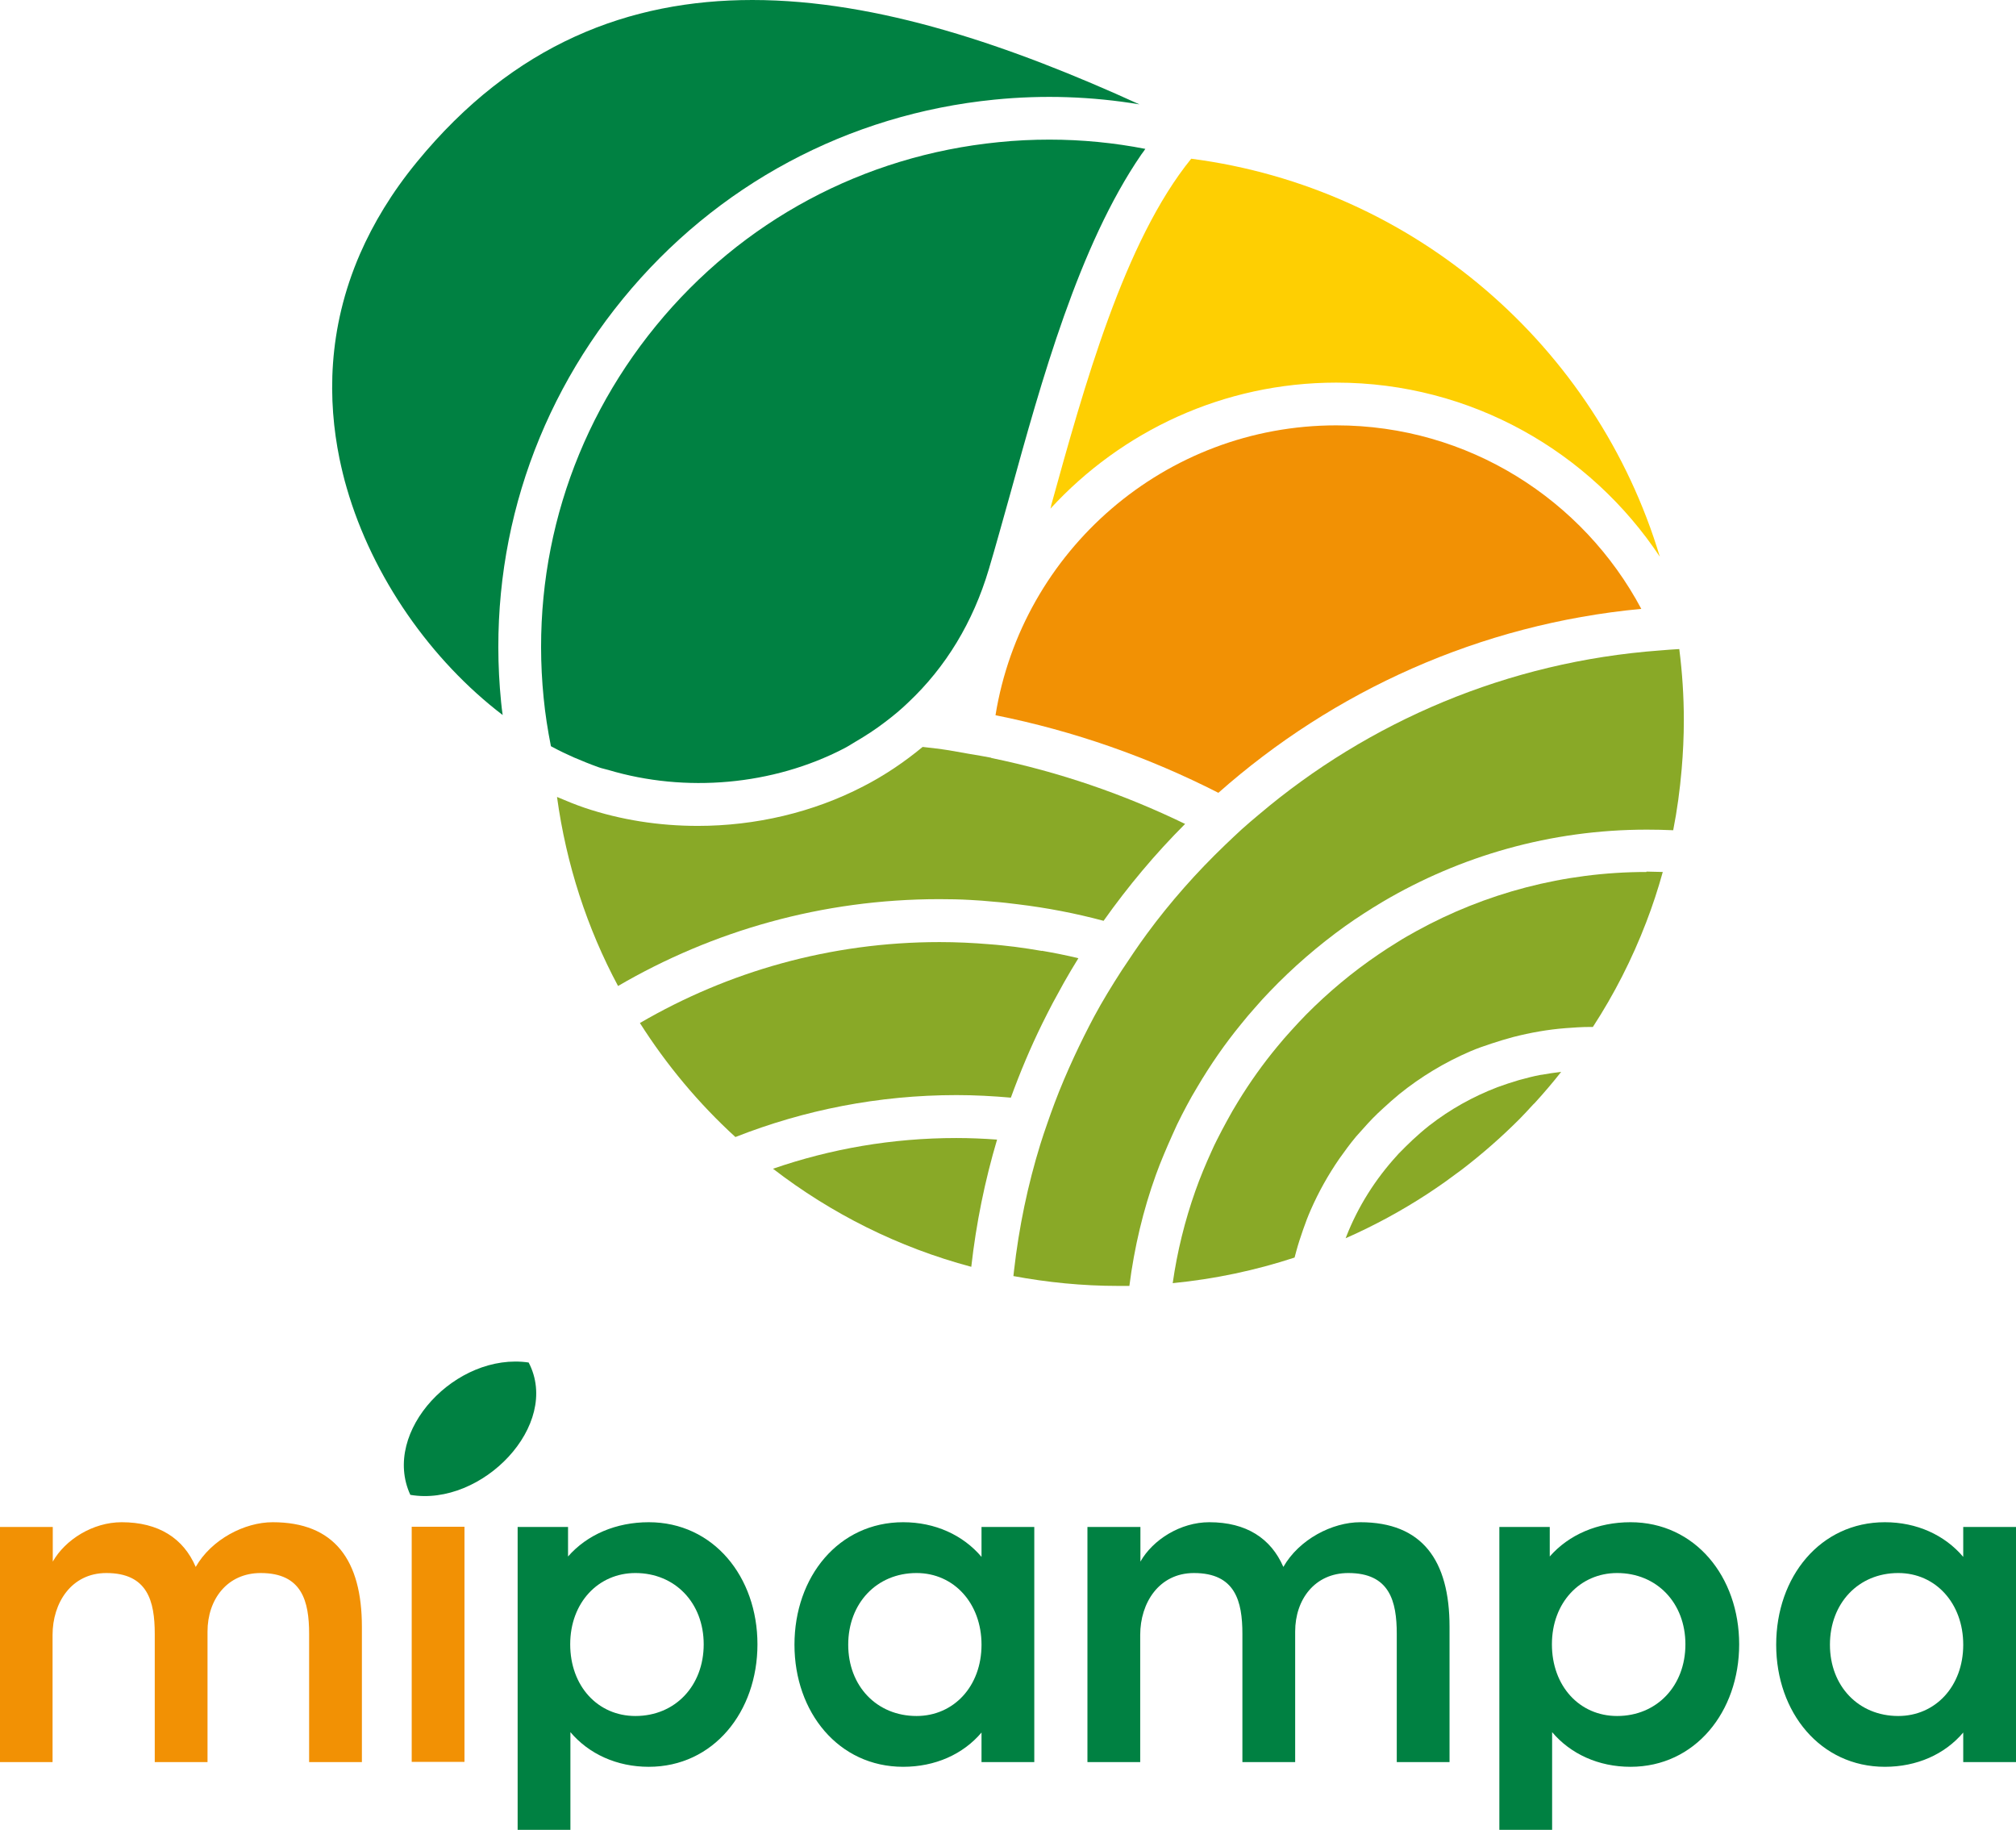 <?xml version="1.0" encoding="UTF-8"?><svg id="Capa_2" xmlns="http://www.w3.org/2000/svg" viewBox="0 0 102.39 92.92"><defs><style>.cls-1{fill:#008142;}.cls-2{fill:#f29104;}.cls-3{fill:#fecf02;}.cls-4{fill:#89a927;}</style></defs><g id="Capa_1-2"><g><g><g><path class="cls-2" d="M0,77.54H2.68v1.76c.63-1.11,2.03-2,3.5-2,1.88,0,3.14,.82,3.76,2.27,.8-1.4,2.48-2.27,3.91-2.27,3.14,0,4.53,1.93,4.53,5.31v6.87h-2.68v-6.51c0-1.66-.36-3.09-2.46-3.09-1.71,0-2.7,1.35-2.7,2.97v6.63h-2.68v-6.51c0-1.66-.36-3.09-2.46-3.09-1.78,0-2.73,1.52-2.73,3.14v6.46H0v-11.94Z"/><path class="cls-2" d="M20.62,74.18c0-.89,.72-1.64,1.62-1.64s1.64,.75,1.64,1.64-.75,1.62-1.64,1.62-1.62-.72-1.62-1.62Zm.29,3.35h2.68v11.94h-2.68v-11.94Z"/><path class="cls-1" d="M26.29,77.54h2.56v1.5c.97-1.11,2.44-1.74,4.1-1.74,3.28,0,5.52,2.77,5.52,6.2s-2.24,6.22-5.52,6.22c-1.62,0-3.04-.65-3.98-1.76v4.97h-2.68v-15.39Zm9.45,5.96c0-2.1-1.45-3.62-3.47-3.62-1.88,0-3.31,1.5-3.31,3.62s1.4,3.64,3.31,3.64c2.03,0,3.47-1.54,3.47-3.64Z"/><path class="cls-1" d="M40.35,83.52c0-3.45,2.24-6.22,5.52-6.22,1.62,0,3.04,.65,3.98,1.76v-1.52h2.68v11.94h-2.68v-1.5c-.94,1.11-2.36,1.74-3.98,1.74-3.28,0-5.52-2.77-5.52-6.2Zm9.5,0c0-2.1-1.4-3.64-3.3-3.64-2.03,0-3.47,1.54-3.47,3.64s1.45,3.62,3.47,3.62c1.88,0,3.3-1.5,3.3-3.62Z"/><path class="cls-1" d="M55.24,77.54h2.68v1.76c.63-1.11,2.03-2,3.5-2,1.88,0,3.13,.82,3.76,2.27,.8-1.4,2.48-2.27,3.91-2.27,3.14,0,4.53,1.93,4.53,5.31v6.87h-2.68v-6.51c0-1.66-.36-3.09-2.46-3.09-1.71,0-2.7,1.35-2.7,2.97v6.63h-2.68v-6.51c0-1.66-.36-3.09-2.46-3.09-1.78,0-2.73,1.52-2.73,3.14v6.46h-2.68v-11.94Z"/><path class="cls-1" d="M76.15,77.54h2.56v1.5c.97-1.11,2.44-1.74,4.1-1.74,3.28,0,5.52,2.77,5.52,6.2s-2.24,6.22-5.52,6.22c-1.62,0-3.04-.65-3.98-1.76v4.97h-2.68v-15.39Zm9.45,5.96c0-2.1-1.45-3.62-3.47-3.62-1.88,0-3.31,1.5-3.31,3.62s1.4,3.64,3.31,3.64c2.03,0,3.47-1.54,3.47-3.64Z"/><path class="cls-1" d="M90.21,83.52c0-3.45,2.24-6.22,5.52-6.22,1.62,0,3.04,.65,3.98,1.76v-1.52h2.68v11.94h-2.68v-1.5c-.94,1.11-2.36,1.74-3.98,1.74-3.28,0-5.52-2.77-5.52-6.2Zm9.5,0c0-2.1-1.4-3.64-3.3-3.64-2.03,0-3.47,1.54-3.47,3.64s1.45,3.62,3.47,3.62c1.88,0,3.3-1.5,3.3-3.62Z"/></g><path class="cls-1" d="M26.85,69.19c-3.67-.54-7.5,3.49-6.01,6.72,3.63,.62,7.67-3.54,6.01-6.72Z"/></g><g><path class="cls-3" d="M53.39,25.69s-.03,.09-.04,.14c3.61-3.93,8.78-6.4,14.52-6.4,6.85,0,12.9,3.52,16.43,8.84-3.21-10.68-12.47-18.74-23.8-20.21-3.41,4.2-5.44,11.57-7.12,17.63Z"/><path class="cls-2" d="M83.36,30.92c-2.95-5.54-8.78-9.32-15.49-9.32-8.71,0-15.96,6.38-17.31,14.72,4,.8,7.79,2.14,11.32,3.94,5.84-5.17,13.28-8.57,21.47-9.34Z"/><g><path class="cls-4" d="M50.35,38.48c-.36-.07-.72-.13-1.08-.19-.36-.06-.72-.13-1.08-.19-.44-.07-.88-.12-1.33-.17-.92,.76-1.92,1.44-3.01,2-2.56,1.33-5.49,2.01-8.41,2.01-1.96,0-3.91-.3-5.75-.92-.47-.16-.93-.35-1.4-.55,.47,3.43,1.53,6.67,3.1,9.6,4.8-2.8,10.37-4.41,16.32-4.41,.53,0,1.05,.01,1.57,.04,.4,.02,.79,.05,1.19,.09,.41,.03,.82,.08,1.22,.13,1.49,.18,2.94,.46,4.36,.84,1.24-1.75,2.62-3.4,4.14-4.92-3.09-1.5-6.39-2.64-9.85-3.35Z"/><path class="cls-4" d="M52.92,48.29c-.46-.08-.92-.15-1.38-.21-.43-.05-.85-.1-1.29-.13-.83-.07-1.68-.11-2.53-.11-5.55,0-10.74,1.5-15.22,4.11,1.36,2.14,2.99,4.09,4.85,5.79,3.48-1.37,7.27-2.13,11.23-2.13,.93,0,1.85,.05,2.76,.13,.47-1.29,1-2.55,1.6-3.77,.17-.35,.35-.69,.53-1.04,.19-.35,.38-.69,.57-1.04,.24-.42,.48-.83,.73-1.23-.61-.15-1.23-.27-1.86-.38Z"/><path class="cls-4" d="M50.64,57.87c-.68-.05-1.37-.08-2.07-.08-3.26,0-6.39,.55-9.31,1.56,2.96,2.28,6.36,3.99,10.07,4.98,.25-2.22,.69-4.37,1.31-6.46Z"/><path class="cls-4" d="M85.29,32.96c-.33,.02-.65,.04-.98,.07-7.74,.57-14.8,3.61-20.38,8.34-.29,.24-.58,.49-.86,.74-.28,.26-.56,.52-.84,.79-1.45,1.39-2.79,2.9-3.98,4.52-.22,.3-.44,.61-.65,.92-.21,.31-.42,.62-.63,.94-.49,.76-.97,1.54-1.4,2.34-.18,.33-.35,.68-.52,1.01-.17,.34-.33,.68-.49,1.02-.36,.78-.7,1.57-1,2.37-.13,.34-.25,.69-.37,1.03-.12,.35-.24,.69-.35,1.05-.64,2.07-1.09,4.22-1.34,6.43-.01,.09-.02,.18-.03,.27,1.72,.32,3.5,.5,5.32,.5,.09,0,.17,0,.26,0,.1,0,.21,0,.31,0,.25-1.96,.7-3.85,1.35-5.65,.12-.34,.26-.68,.4-1.02,.14-.33,.28-.66,.43-.99,.08-.18,.16-.36,.24-.53,.16-.32,.32-.65,.49-.96,.17-.32,.35-.64,.54-.95,.66-1.12,1.4-2.19,2.22-3.19,.23-.29,.47-.57,.72-.85,.24-.28,.49-.55,.74-.81,1.17-1.22,2.45-2.33,3.83-3.32,.31-.22,.63-.44,.96-.65,.31-.2,.63-.4,.95-.59,3.94-2.32,8.52-3.66,13.41-3.66,.45,0,.9,.01,1.34,.03,.2-1.01,.34-2.05,.43-3.1,.07-.82,.11-1.65,.11-2.49,0-1.22-.08-2.42-.23-3.6Z"/><path class="cls-4" d="M83.63,44.28c-4.23,0-8.22,1.09-11.69,3-.32,.18-.65,.36-.96,.56-.33,.2-.65,.41-.96,.62-1.33,.9-2.56,1.93-3.69,3.07-.25,.26-.5,.52-.74,.79-.25,.27-.49,.55-.72,.83-.73,.88-1.39,1.81-1.99,2.79-.2,.32-.38,.64-.56,.97-.18,.32-.34,.64-.51,.97-.1,.19-.19,.39-.28,.59-.15,.33-.29,.65-.43,.99-.14,.34-.27,.68-.39,1.02-.53,1.5-.92,3.07-1.15,4.68,2.14-.21,4.21-.65,6.19-1.3,.03-.1,.05-.2,.08-.3,.1-.37,.22-.74,.35-1.11,.12-.35,.25-.69,.4-1.03,.4-.91,.89-1.78,1.45-2.59,.27-.38,.54-.75,.84-1.11,.2-.23,.41-.45,.61-.68,.16-.17,.33-.35,.5-.51,.09-.09,.19-.17,.28-.26,.26-.24,.53-.48,.81-.71,1.09-.88,2.3-1.61,3.6-2.17,.35-.15,.72-.28,1.09-.4,.36-.12,.73-.23,1.1-.33,.86-.22,1.75-.38,2.66-.45,.41-.03,.81-.06,1.23-.06,.05,0,.1,0,.15,0,1.08-1.66,1.99-3.44,2.71-5.32,.32-.83,.6-1.68,.84-2.55-.28,0-.55-.02-.83-.02Z"/><path class="cls-4" d="M78.29,54.57s-.02,.01-.03,.02c0,0,0,0,0-.01-.38,.07-.75,.17-1.12,.27-.37,.11-.74,.23-1.09,.36-1.25,.48-2.41,1.13-3.45,1.94-.02,.01-.03,.02-.05,.04-.28,.22-.55,.46-.81,.7-.24,.23-.48,.46-.71,.7-.02,.03-.05,.05-.07,.08-1.1,1.2-1.99,2.6-2.59,4.14,0,.02-.02,.05-.03,.07,.02-.01,.05-.02,.07-.03,1.42-.63,2.78-1.37,4.07-2.21,.31-.2,.61-.41,.91-.62,.29-.21,.58-.42,.86-.63,1.03-.79,2-1.64,2.91-2.55,.22-.22,.44-.46,.65-.69,.04-.05,.09-.09,.13-.13,.25-.27,.49-.55,.73-.83,.21-.25,.42-.5,.62-.76-.34,.04-.67,.09-1,.15Z"/></g><path class="cls-1" d="M38.21,0c-6.23,0-12.11,2.21-17.04,8.23-1.28,1.56-2.21,3.12-2.88,4.65-1.68,3.86-1.64,7.5-1.05,10.4,.11,.52,.23,1.03,.37,1.5,1.31,4.54,4.29,8.76,7.92,11.53-.03-.22-.06-.44-.08-.66-.74-7.43,1.46-14.7,6.19-20.48,4.73-5.78,11.43-9.37,18.86-10.11,2.49-.25,4.97-.16,7.37,.24C51.38,2.34,44.61,0,38.21,0Z"/><path class="cls-1" d="M53.31,7.09c-.86,0-1.73,.04-2.6,.13-6.85,.68-13.03,3.99-17.39,9.32-4.36,5.33-6.39,12.04-5.71,18.89,.08,.83,.21,1.65,.37,2.46,.03,.02,.06,.04,.09,.05,.35,.19,.71,.36,1.07,.52,.42,.18,.84,.35,1.26,.5,.16,.06,.33,.09,.5,.14,3.92,1.17,8.35,.78,11.96-1.09,.2-.1,.39-.23,.58-.34,.53-.31,1.04-.64,1.52-1.01,.41-.31,.81-.64,1.18-1,1.89-1.78,3.28-4.06,4.08-6.75,.35-1.17,.7-2.45,1.08-3.8,1.59-5.76,3.49-12.64,6.67-17.27,.07-.1,.14-.18,.2-.28-1.59-.31-3.22-.47-4.86-.47Z"/></g></g></g></svg>